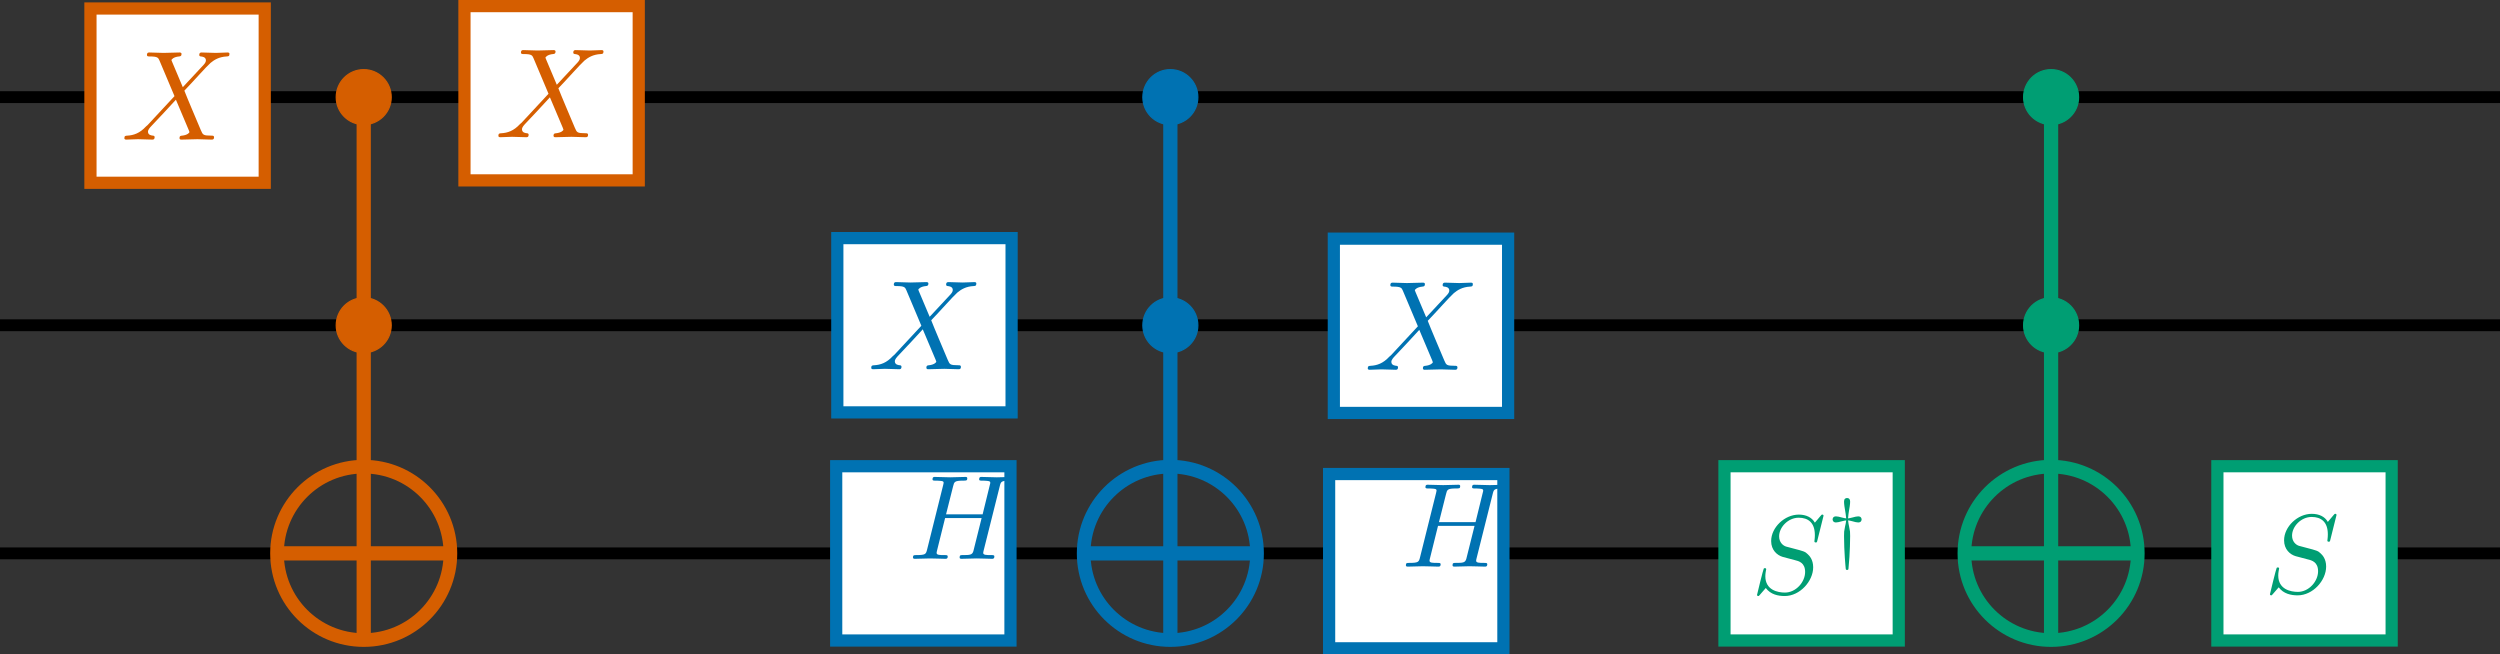 <?xml version="1.0" encoding="UTF-8" standalone="no"?>
<!-- Created with Inkscape (http://www.inkscape.org/) -->

<svg
   xmlns:dc="http://purl.org/dc/elements/1.1/"
   xmlns:cc="http://creativecommons.org/ns#"
   xmlns:rdf="http://www.w3.org/1999/02/22-rdf-syntax-ns#"
   xmlns:svg="http://www.w3.org/2000/svg"
   xmlns="http://www.w3.org/2000/svg"
   xmlns:sodipodi="http://sodipodi.sourceforge.net/DTD/sodipodi-0.dtd"
   xmlns:inkscape="http://www.inkscape.org/namespaces/inkscape"
   width="278.698mm"
   height="72.954mm"
   viewBox="0 0 278.698 72.954"
   version="1.1"
   id="svg3093"
   inkscape:version="0.92.5 (2060ec1f9f, 2020-04-08)"
   sodipodi:docname="challenge-exercise-unrolled.svg">
  <rect x="0" y="0" width="278.698" height="72.954" fill="#333333" stroke="none"/>
  <defs
     id="defs3087" />
  <sodipodi:namedview
     id="base"
     pagecolor="#ffffff"
     bordercolor="#666666"
     borderopacity="1.0"
     inkscape:pageopacity="0.0"
     inkscape:pageshadow="2"
     inkscape:zoom="1"
     inkscape:cx="415.62005"
     inkscape:cy="260.83675"
     inkscape:document-units="mm"
     inkscape:current-layer="layer1"
     showgrid="false"
     inkscape:window-width="1916"
     inkscape:window-height="1033"
     inkscape:window-x="0"
     inkscape:window-y="22"
     inkscape:window-maximized="0" />
  <g
     inkscape:label="Layer 1"
     inkscape:groupmode="layer"
     id="layer1"
     transform="translate(67.12,-117.648)">
    <path
       d="M -67.12,153.906 H 211.578"
       style="fill:none;stroke:#000000;stroke-width:1.323;stroke-linecap:butt;stroke-linejoin:miter;stroke-miterlimit:4;stroke-dasharray:none;stroke-opacity:1"
       id="path957-6-3-8-6-3-9"
       inkscape:connector-curvature="0" />
    <path
       d="M -67.12,179.336 H 211.578"
       style="fill:none;stroke:#000000;stroke-width:1.323;stroke-linecap:butt;stroke-linejoin:miter;stroke-miterlimit:4;stroke-dasharray:none;stroke-opacity:1"
       id="path959-7-61-8-7-6-3"
       inkscape:connector-curvature="0" />
    <path
       d="M -67.12,128.476 H 211.578"
       style="fill:none;stroke:#000000;stroke-width:1.323;stroke-linecap:butt;stroke-linejoin:miter;stroke-miterlimit:4;stroke-dasharray:none;stroke-opacity:1"
       id="path957-6-3-8-6-3-6-6"
       inkscape:connector-curvature="0" />
    <path
       d="M -26.574,128.744 V 189.513"
       style="fill:#000000;stroke:#d55e00;stroke-width:1.587;stroke-linecap:butt;stroke-linejoin:miter;stroke-miterlimit:4;stroke-dasharray:none;stroke-opacity:1"
       id="path1029-1-3-3-5-7-6-5-2-2"
       inkscape:connector-curvature="0" />
    <path
       d="m -23.509,153.916 c 0,1.687 -1.375,3.054 -3.066,3.054 -1.687,0 -3.062,-1.367 -3.062,-3.054 0,-1.703 1.375,-3.075 3.062,-3.075 1.691,0 3.066,1.371 3.066,3.075"
       style="fill:#d55e00;fill-opacity:1;fill-rule:nonzero;stroke:#d55e00;stroke-width:0.137;stroke-opacity:1"
       id="path1035-0-6-60-2-2-6-37"
       inkscape:connector-curvature="0" />
    <path
       d="m -16.909,179.339 c 0,-5.339 -4.327,-9.668 -9.663,-9.668 -5.34,0 -9.667,4.329 -9.667,9.668 0,5.339 4.327,9.662 9.667,9.662 5.336,0 9.663,-4.323 9.663,-9.662"
       style="fill:none;stroke:#d55e00;stroke-width:1.522;stroke-linecap:butt;stroke-linejoin:miter;stroke-miterlimit:4;stroke-dasharray:none;stroke-opacity:1"
       id="path1031-2-3-1-9-8-3-3-3-9"
       inkscape:connector-curvature="0" />
    <path
       d="m -23.509,128.486 c 0,1.687 -1.375,3.054 -3.066,3.054 -1.687,0 -3.062,-1.367 -3.062,-3.054 0,-1.703 1.375,-3.075 3.062,-3.075 1.691,0 3.066,1.371 3.066,3.075"
       style="fill:#d55e00;fill-opacity:1;fill-rule:nonzero;stroke:#d55e00;stroke-width:0.137;stroke-opacity:1"
       id="path1035-0-6-60-2-2-6-37-5"
       inkscape:connector-curvature="0" />
    <rect
       style="fill:#ffffff;fill-opacity:1;stroke:#d55e00;stroke-width:1.36;stroke-miterlimit:4;stroke-dasharray:none;stroke-dashoffset:0;stroke-opacity:1"
       id="rect3884-2-9-5-2-3-7-9-7-7-7-8-1-6-3"
       width="19.429"
       height="19.429"
       x="-57.037"
       y="118.595" />
    <g
       id="g1026-1-6"
       transform="matrix(5.097,0,0,5.097,-133.682,-61.365)"
       style="fill:#d55e00;fill-opacity:1;stroke:#d55e00;stroke-opacity:1">
      <g
         word-spacing="normal"
         letter-spacing="normal"
         font-size-adjust="none"
         font-stretch="normal"
         font-weight="normal"
         font-variant="normal"
         font-style="normal"
         stroke-miterlimit="10.433"
         xml:space="preserve"
         transform="matrix(0.056,0,0,-0.056,-9.805,60.922)"
         id="content-2-1"
         style="font-style:normal;font-variant:normal;font-weight:normal;font-stretch:normal;letter-spacing:normal;word-spacing:normal;text-anchor:start;fill:#d55e00;fill-opacity:1;fill-rule:evenodd;stroke:#d55e00;stroke-linecap:butt;stroke-linejoin:miter;stroke-miterlimit:10.433;stroke-dasharray:none;stroke-dashoffset:0;stroke-opacity:1"><path
           id="path1023-7-0"
           d="m 479.68,426.68 -4.18,9.91 c -0.15,0.41 -0.25,0.59 -0.25,0.64 0,0.31 0.85,1.25 2.94,1.45 0.5,0.05 1,0.1 1,0.96 0,0.59 -0.61,0.59 -0.75,0.59 -2.05,0 -4.19,-0.16 -6.28,-0.16 -1.25,0 -4.33,0.16 -5.58,0.16 -0.29,0 -0.9,0 -0.9,-1 0,-0.55 0.5,-0.55 1.15,-0.55 2.99,0 3.28,-0.5 3.74,-1.59 l 5.87,-13.91 -10.51,-11.31 -0.64,-0.55 c -2.44,-2.64 -4.79,-3.43 -7.33,-3.57 -0.64,-0.05 -1.1,-0.05 -1.1,-1 0,-0.05 0,-0.55 0.66,-0.55 1.48,0 3.12,0.16 4.67,0.16 1.85,0 3.8,-0.16 5.58,-0.16 0.31,0 0.91,0 0.91,1 0,0.5 -0.5,0.55 -0.6,0.55 -0.45,0.04 -2,0.14 -2,1.54 0,0.8 0.75,1.6 1.35,2.24 l 5.07,5.39 4.49,4.87 5.03,-11.9 c 0.2,-0.55 0.25,-0.6 0.25,-0.71 0,-0.39 -0.94,-1.23 -2.89,-1.43 -0.55,-0.05 -0.99,-0.11 -0.99,-0.96 0,-0.59 0.55,-0.59 0.74,-0.59 1.41,0 4.89,0.16 6.28,0.16 1.25,0 4.28,-0.16 5.53,-0.16 0.35,0 0.95,0 0.95,0.95 0,0.6 -0.5,0.6 -0.9,0.6 -3.33,0.04 -3.44,0.2 -4.28,2.18 -1.94,4.64 -5.28,12.41 -6.42,15.39 3.39,3.5 8.6,9.43 10.2,10.82 1.45,1.2 3.34,2.39 6.33,2.54 0.65,0.05 1.09,0.05 1.09,1 0,0.05 0,0.55 -0.64,0.55 -1.5,0 -3.14,-0.16 -4.69,-0.16 -1.84,0 -3.73,0.16 -5.53,0.16 -0.3,0 -0.94,0 -0.94,-1 0,-0.34 0.25,-0.5 0.6,-0.55 0.45,-0.04 2,-0.15 2,-1.54 0,-0.71 -0.55,-1.35 -0.96,-1.8 z"
           inkscape:connector-curvature="0"
           style="fill:#d55e00;fill-opacity:1;stroke:#d55e00;stroke-width:0;stroke-opacity:1" /></g>    </g>
    <rect
       style="fill:#ffffff;fill-opacity:1;stroke:#d55e00;stroke-width:1.36;stroke-miterlimit:4;stroke-dasharray:none;stroke-dashoffset:0;stroke-opacity:1"
       id="rect3884-2-9-5-2-3-7-9-7-7-7-8-1-6-32"
       width="19.429"
       height="19.429"
       x="-15.343"
       y="118.328" />
    <g
       id="g1026-1-0"
       transform="matrix(5.097,0,0,5.097,-91.988,-61.632)"
       style="fill:#d55e00;fill-opacity:1;stroke:#d55e00;stroke-opacity:1">
      <g
         word-spacing="normal"
         letter-spacing="normal"
         font-size-adjust="none"
         font-stretch="normal"
         font-weight="normal"
         font-variant="normal"
         font-style="normal"
         stroke-miterlimit="10.433"
         xml:space="preserve"
         transform="matrix(0.056,0,0,-0.056,-9.805,60.922)"
         id="content-2-6"
         style="font-style:normal;font-variant:normal;font-weight:normal;font-stretch:normal;letter-spacing:normal;word-spacing:normal;text-anchor:start;fill:#d55e00;fill-opacity:1;fill-rule:evenodd;stroke:#d55e00;stroke-linecap:butt;stroke-linejoin:miter;stroke-miterlimit:10.433;stroke-dasharray:none;stroke-dashoffset:0;stroke-opacity:1"><path
           id="path1023-7-1"
           d="m 479.68,426.68 -4.18,9.91 c -0.15,0.41 -0.25,0.59 -0.25,0.64 0,0.31 0.85,1.25 2.94,1.45 0.5,0.05 1,0.1 1,0.96 0,0.59 -0.61,0.59 -0.75,0.59 -2.05,0 -4.19,-0.16 -6.28,-0.16 -1.25,0 -4.33,0.16 -5.58,0.16 -0.29,0 -0.9,0 -0.9,-1 0,-0.55 0.5,-0.55 1.15,-0.55 2.99,0 3.28,-0.5 3.74,-1.59 l 5.87,-13.91 -10.51,-11.31 -0.64,-0.55 c -2.44,-2.64 -4.79,-3.43 -7.33,-3.57 -0.64,-0.05 -1.1,-0.05 -1.1,-1 0,-0.05 0,-0.55 0.66,-0.55 1.48,0 3.12,0.16 4.67,0.16 1.85,0 3.8,-0.16 5.58,-0.16 0.31,0 0.91,0 0.91,1 0,0.5 -0.5,0.55 -0.6,0.55 -0.45,0.04 -2,0.14 -2,1.54 0,0.8 0.75,1.6 1.35,2.24 l 5.07,5.39 4.49,4.87 5.03,-11.9 c 0.2,-0.55 0.25,-0.6 0.25,-0.71 0,-0.39 -0.94,-1.23 -2.89,-1.43 -0.55,-0.05 -0.99,-0.11 -0.99,-0.96 0,-0.59 0.55,-0.59 0.74,-0.59 1.41,0 4.89,0.16 6.28,0.16 1.25,0 4.28,-0.16 5.53,-0.16 0.35,0 0.95,0 0.95,0.95 0,0.6 -0.5,0.6 -0.9,0.6 -3.33,0.04 -3.44,0.2 -4.28,2.18 -1.94,4.64 -5.28,12.41 -6.42,15.39 3.39,3.5 8.6,9.43 10.2,10.82 1.45,1.2 3.34,2.39 6.33,2.54 0.65,0.05 1.09,0.05 1.09,1 0,0.05 0,0.55 -0.64,0.55 -1.5,0 -3.14,-0.16 -4.69,-0.16 -1.84,0 -3.73,0.16 -5.53,0.16 -0.3,0 -0.94,0 -0.94,-1 0,-0.34 0.25,-0.5 0.6,-0.55 0.45,-0.04 2,-0.15 2,-1.54 0,-0.71 -0.55,-1.35 -0.96,-1.8 z"
           inkscape:connector-curvature="0"
           style="fill:#d55e00;fill-opacity:1;stroke:#d55e00;stroke-width:0;stroke-opacity:1" /></g>    </g>
    <g
       id="g2971"
       transform="translate(-272.262,108.874)">
      <path
         inkscape:connector-curvature="0"
         id="path1029-1-3-3-5-7-6-5-2-2-5"
         style="fill:#000000;stroke:#0072b2;stroke-width:1.587;stroke-linecap:butt;stroke-linejoin:miter;stroke-miterlimit:4;stroke-dasharray:none;stroke-opacity:1"
         d="M 335.612,19.87 V 80.639" />
      <path
         inkscape:connector-curvature="0"
         id="path1035-0-6-60-2-2-6-37-4"
         style="fill:#0072b2;fill-opacity:1;fill-rule:nonzero;stroke:#0072b2;stroke-width:0.137;stroke-opacity:1"
         d="m 338.676,45.042 c 0,1.687 -1.375,3.054 -3.066,3.054 -1.687,0 -3.062,-1.367 -3.062,-3.054 0,-1.703 1.375,-3.075 3.062,-3.075 1.691,0 3.066,1.371 3.066,3.075" />
      <path
         inkscape:connector-curvature="0"
         id="path1031-2-3-1-9-8-3-3-3-9-7"
         style="fill:none;stroke:#0072b2;stroke-width:1.522;stroke-linecap:butt;stroke-linejoin:miter;stroke-miterlimit:4;stroke-dasharray:none;stroke-opacity:1"
         d="m 345.277,70.465 c 0,-5.339 -4.327,-9.668 -9.663,-9.668 -5.34,0 -9.667,4.329 -9.667,9.668 0,5.339 4.327,9.662 9.667,9.662 5.336,0 9.663,-4.323 9.663,-9.662" />
      <path
         inkscape:connector-curvature="0"
         id="path1035-0-6-60-2-2-6-37-5-6"
         style="fill:#0072b2;fill-opacity:1;fill-rule:nonzero;stroke:#0072b2;stroke-width:0.137;stroke-opacity:1"
         d="m 338.676,19.612 c 0,1.687 -1.375,3.054 -3.066,3.054 -1.687,0 -3.062,-1.367 -3.062,-3.054 0,-1.703 1.375,-3.075 3.062,-3.075 1.691,0 3.066,1.371 3.066,3.075" />
    </g>
    <g
       id="g2993"
       transform="translate(-271.547,108.874)">
      <g
         transform="translate(0,-1.94)"
         id="g2959">
        <rect
           style="fill:#ffffff;fill-opacity:1;stroke:#0072b2;stroke-width:1.36;stroke-miterlimit:4;stroke-dasharray:none;stroke-dashoffset:0;stroke-opacity:1"
           id="rect3884-2-9-5-2-3-7-9-7-7-7-8"
           width="19.429"
           height="19.429"
           x="297.645"
           y="62.688" />
        <g
           id="g12979-0"
           transform="matrix(26.83,0,0,26.83,228.78,-275.86)"
           style="fill:#0072b2;fill-opacity:1;stroke:#0072b2;stroke-opacity:1">
          <g
             word-spacing="normal"
             letter-spacing="normal"
             font-size-adjust="none"
             font-stretch="normal"
             font-weight="normal"
             font-variant="normal"
             font-style="normal"
             stroke-miterlimit="10.433"
             xml:space="preserve"
             transform="matrix(0.01,0,0,-0.01,-1.689,17.065)"
             id="g12977-4"
             style="font-style:normal;font-variant:normal;font-weight:normal;font-stretch:normal;letter-spacing:normal;word-spacing:normal;text-anchor:start;fill:#0072b2;fill-opacity:1;fill-rule:evenodd;stroke:#0072b2;stroke-linecap:butt;stroke-linejoin:miter;stroke-miterlimit:10.433;stroke-dasharray:none;stroke-dashoffset:0;stroke-opacity:1"><path
               id="path12975-2"
               d="m 493.54,436.39 0.04,0.16 0.04,0.16 0.04,0.15 0.04,0.14 0.04,0.14 0.04,0.13 0.04,0.12 0.05,0.11 0.05,0.11 0.05,0.11 0.06,0.09 0.07,0.09 0.07,0.09 0.08,0.08 0.09,0.07 0.09,0.07 0.11,0.06 0.11,0.06 0.13,0.05 0.14,0.05 0.15,0.04 0.16,0.04 0.09,0.02 0.09,0.02 0.09,0.01 0.1,0.02 0.1,0.01 0.1,0.01 0.11,0.02 0.11,0.01 0.12,0.01 h 0.12 l 0.13,0.01 0.13,0.01 0.13,0.01 h 0.14 0.14 l 0.15,0.01 h 0.15 0.16 0.16 0.17 c 1.3,0 1.69,0 1.69,1 0,0.55 -0.55,0.55 -0.7,0.55 -1.39,0 -4.97,-0.16 -6.38,-0.16 -1.44,0 -4.98,0.16 -6.42,0.16 -0.39,0 -0.95,0 -0.95,-1 0,-0.55 0.45,-0.55 1.4,-0.55 0.1,0 1.05,0 1.89,-0.09 0.89,-0.11 1.35,-0.16 1.35,-0.8 0,-0.2 -0.05,-0.31 -0.21,-0.95 l -2.98,-12.16 h -15.2 l 2.95,11.71 c 0.44,1.79 0.59,2.29 4.17,2.29 1.3,0 1.71,0 1.71,1 0,0.55 -0.55,0.55 -0.71,0.55 -1.39,0 -4.98,-0.16 -6.37,-0.16 -1.44,0 -4.99,0.16 -6.42,0.16 -0.41,0 -0.96,0 -0.96,-1 0,-0.55 0.46,-0.55 1.39,-0.55 0.11,0 1.05,0 1.91,-0.09 0.89,-0.11 1.34,-0.16 1.34,-0.8 0,-0.2 -0.06,-0.36 -0.2,-0.95 l -6.67,-26.75 c -0.5,-1.95 -0.61,-2.34 -4.55,-2.34 -0.89,0 -1.34,0 -1.34,-1 0,-0.55 0.61,-0.55 0.7,-0.55 1.39,0 4.94,0.16 6.33,0.16 1.05,0 2.14,-0.07 3.19,-0.07 1.09,0 2.18,-0.09 3.23,-0.09 0.41,0 1,0 1,1 0,0.55 -0.45,0.55 -1.39,0.55 -1.84,0 -3.23,0 -3.23,0.89 0,0.29 0.09,0.54 0.14,0.84 l 3.39,13.66 H 486 c -2.09,-8.27 -3.23,-13 -3.43,-13.75 -0.49,-1.6 -1.44,-1.64 -4.53,-1.64 -0.75,0 -1.19,0 -1.19,-1 0,-0.55 0.59,-0.55 0.69,-0.55 1.4,0 4.93,0.16 6.32,0.16 1.05,0 2.14,-0.07 3.19,-0.07 1.11,0 2.2,-0.09 3.25,-0.09 0.39,0 0.99,0 0.99,1 0,0.55 -0.44,0.55 -1.4,0.55 -1.84,0 -3.23,0 -3.23,0.89 0,0.29 0.09,0.54 0.14,0.84 z"
               inkscape:connector-curvature="0"
               style="fill:#0072b2;fill-opacity:1;stroke:#0072b2;stroke-width:0;stroke-opacity:1" /></g>        </g>
      </g>
      <g
         transform="translate(0,-1.665)"
         id="g2965">
        <rect
           style="fill:#ffffff;fill-opacity:1;stroke:#0072b2;stroke-width:1.36;stroke-miterlimit:4;stroke-dasharray:none;stroke-dashoffset:0;stroke-opacity:1"
           id="rect3884-2-9-5-2-3-7-9-7-7-7-8-1-6-32-6"
           width="19.429"
           height="19.429"
           x="297.77"
           y="36.983" />
        <g
           id="g1026-1-0-9"
           transform="matrix(5.097,0,0,5.097,221.125,-142.977)"
           style="fill:#0072b2;fill-opacity:1;stroke:#0072b2;stroke-opacity:1">
          <g
             word-spacing="normal"
             letter-spacing="normal"
             font-size-adjust="none"
             font-stretch="normal"
             font-weight="normal"
             font-variant="normal"
             font-style="normal"
             stroke-miterlimit="10.433"
             xml:space="preserve"
             transform="matrix(0.056,0,0,-0.056,-9.805,60.922)"
             id="content-2-6-3"
             style="font-style:normal;font-variant:normal;font-weight:normal;font-stretch:normal;letter-spacing:normal;word-spacing:normal;text-anchor:start;fill:#0072b2;fill-opacity:1;fill-rule:evenodd;stroke:#0072b2;stroke-linecap:butt;stroke-linejoin:miter;stroke-miterlimit:10.433;stroke-dasharray:none;stroke-dashoffset:0;stroke-opacity:1"><path
               id="path1023-7-1-7"
               d="m 479.68,426.68 -4.18,9.91 c -0.15,0.41 -0.25,0.59 -0.25,0.64 0,0.31 0.85,1.25 2.94,1.45 0.5,0.05 1,0.1 1,0.96 0,0.59 -0.61,0.59 -0.75,0.59 -2.05,0 -4.19,-0.16 -6.28,-0.16 -1.25,0 -4.33,0.16 -5.58,0.16 -0.29,0 -0.9,0 -0.9,-1 0,-0.55 0.5,-0.55 1.15,-0.55 2.99,0 3.28,-0.5 3.74,-1.59 l 5.87,-13.91 -10.51,-11.31 -0.64,-0.55 c -2.44,-2.64 -4.79,-3.43 -7.33,-3.57 -0.64,-0.05 -1.1,-0.05 -1.1,-1 0,-0.05 0,-0.55 0.66,-0.55 1.48,0 3.12,0.16 4.67,0.16 1.85,0 3.8,-0.16 5.58,-0.16 0.31,0 0.91,0 0.91,1 0,0.5 -0.5,0.55 -0.6,0.55 -0.45,0.04 -2,0.14 -2,1.54 0,0.8 0.75,1.6 1.35,2.24 l 5.07,5.39 4.49,4.87 5.03,-11.9 c 0.2,-0.55 0.25,-0.6 0.25,-0.71 0,-0.39 -0.94,-1.23 -2.89,-1.43 -0.55,-0.05 -0.99,-0.11 -0.99,-0.96 0,-0.59 0.55,-0.59 0.74,-0.59 1.41,0 4.89,0.16 6.28,0.16 1.25,0 4.28,-0.16 5.53,-0.16 0.35,0 0.95,0 0.95,0.95 0,0.6 -0.5,0.6 -0.9,0.6 -3.33,0.04 -3.44,0.2 -4.28,2.18 -1.94,4.64 -5.28,12.41 -6.42,15.39 3.39,3.5 8.6,9.43 10.2,10.82 1.45,1.2 3.34,2.39 6.33,2.54 0.65,0.05 1.09,0.05 1.09,1 0,0.05 0,0.55 -0.64,0.55 -1.5,0 -3.14,-0.16 -4.69,-0.16 -1.84,0 -3.73,0.16 -5.53,0.16 -0.3,0 -0.94,0 -0.94,-1 0,-0.34 0.25,-0.5 0.6,-0.55 0.45,-0.04 2,-0.15 2,-1.54 0,-0.71 -0.55,-1.35 -0.96,-1.8 z"
               inkscape:connector-curvature="0"
               style="fill:#0072b2;fill-opacity:1;stroke:#0072b2;stroke-width:0;stroke-opacity:1" /></g>        </g>
      </g>
    </g>
    <g
       id="g2981"
       transform="translate(-271.547,108.874)">
      <rect
         y="61.619"
         x="352.596"
         height="19.429"
         width="19.429"
         id="rect3884-2-9-5-2-3-7-9-7-7-7-8-1"
         style="fill:#ffffff;fill-opacity:1;stroke:#0072b2;stroke-width:1.36;stroke-miterlimit:4;stroke-dasharray:none;stroke-dashoffset:0;stroke-opacity:1" />
      <g
         style="fill:#0072b2;fill-opacity:1;stroke:#0072b2;stroke-opacity:1"
         transform="matrix(26.83,0,0,26.83,283.73,-276.929)"
         id="g12979-0-8">
        <g
           style="font-style:normal;font-variant:normal;font-weight:normal;font-stretch:normal;letter-spacing:normal;word-spacing:normal;text-anchor:start;fill:#0072b2;fill-opacity:1;fill-rule:evenodd;stroke:#0072b2;stroke-linecap:butt;stroke-linejoin:miter;stroke-miterlimit:10.433;stroke-dasharray:none;stroke-dashoffset:0;stroke-opacity:1"
           id="g12977-4-7"
           transform="matrix(0.01,0,0,-0.01,-1.689,17.065)"
           xml:space="preserve"
           stroke-miterlimit="10.433"
           font-style="normal"
           font-variant="normal"
           font-weight="normal"
           font-stretch="normal"
           font-size-adjust="none"
           letter-spacing="normal"
           word-spacing="normal"><path
             style="fill:#0072b2;fill-opacity:1;stroke:#0072b2;stroke-width:0;stroke-opacity:1"
             inkscape:connector-curvature="0"
             d="m 493.54,436.39 0.04,0.16 0.04,0.16 0.04,0.15 0.04,0.14 0.04,0.14 0.04,0.13 0.04,0.12 0.05,0.11 0.05,0.11 0.05,0.11 0.06,0.09 0.07,0.09 0.07,0.09 0.08,0.08 0.09,0.07 0.09,0.07 0.11,0.06 0.11,0.06 0.13,0.05 0.14,0.05 0.15,0.04 0.16,0.04 0.09,0.02 0.09,0.02 0.09,0.01 0.1,0.02 0.1,0.01 0.1,0.01 0.11,0.02 0.11,0.01 0.12,0.01 h 0.12 l 0.13,0.01 0.13,0.01 0.13,0.01 h 0.14 0.14 l 0.15,0.01 h 0.15 0.16 0.16 0.17 c 1.3,0 1.69,0 1.69,1 0,0.55 -0.55,0.55 -0.7,0.55 -1.39,0 -4.97,-0.16 -6.38,-0.16 -1.44,0 -4.98,0.16 -6.42,0.16 -0.39,0 -0.95,0 -0.95,-1 0,-0.55 0.45,-0.55 1.4,-0.55 0.1,0 1.05,0 1.89,-0.09 0.89,-0.11 1.35,-0.16 1.35,-0.8 0,-0.2 -0.05,-0.31 -0.21,-0.95 l -2.98,-12.16 h -15.2 l 2.95,11.71 c 0.44,1.79 0.59,2.29 4.17,2.29 1.3,0 1.71,0 1.71,1 0,0.55 -0.55,0.55 -0.71,0.55 -1.39,0 -4.98,-0.16 -6.37,-0.16 -1.44,0 -4.99,0.16 -6.42,0.16 -0.41,0 -0.96,0 -0.96,-1 0,-0.55 0.46,-0.55 1.39,-0.55 0.11,0 1.05,0 1.91,-0.09 0.89,-0.11 1.34,-0.16 1.34,-0.8 0,-0.2 -0.06,-0.36 -0.2,-0.95 l -6.67,-26.75 c -0.5,-1.95 -0.61,-2.34 -4.55,-2.34 -0.89,0 -1.34,0 -1.34,-1 0,-0.55 0.61,-0.55 0.7,-0.55 1.39,0 4.94,0.16 6.33,0.16 1.05,0 2.14,-0.07 3.19,-0.07 1.09,0 2.18,-0.09 3.23,-0.09 0.41,0 1,0 1,1 0,0.55 -0.45,0.55 -1.39,0.55 -1.84,0 -3.23,0 -3.23,0.89 0,0.29 0.09,0.54 0.14,0.84 l 3.39,13.66 H 486 c -2.09,-8.27 -3.23,-13 -3.43,-13.75 -0.49,-1.6 -1.44,-1.64 -4.53,-1.64 -0.75,0 -1.19,0 -1.19,-1 0,-0.55 0.59,-0.55 0.69,-0.55 1.4,0 4.93,0.16 6.32,0.16 1.05,0 2.14,-0.07 3.19,-0.07 1.11,0 2.2,-0.09 3.25,-0.09 0.39,0 0.99,0 0.99,1 0,0.55 -0.44,0.55 -1.4,0.55 -1.84,0 -3.23,0 -3.23,0.89 0,0.29 0.09,0.54 0.14,0.84 z"
             id="path12975-2-9" /></g>      </g>
      <rect
         y="35.379"
         x="353.121"
         height="19.429"
         width="19.429"
         id="rect3884-2-9-5-2-3-7-9-7-7-7-8-1-6-32-5"
         style="fill:#ffffff;fill-opacity:1;stroke:#0072b2;stroke-width:1.36;stroke-miterlimit:4;stroke-dasharray:none;stroke-dashoffset:0;stroke-opacity:1" />
      <g
         style="fill:#0072b2;fill-opacity:1;stroke:#0072b2;stroke-opacity:1"
         transform="matrix(5.097,0,0,5.097,276.477,-144.581)"
         id="g1026-1-0-2">
        <g
           style="font-style:normal;font-variant:normal;font-weight:normal;font-stretch:normal;letter-spacing:normal;word-spacing:normal;text-anchor:start;fill:#0072b2;fill-opacity:1;fill-rule:evenodd;stroke:#0072b2;stroke-linecap:butt;stroke-linejoin:miter;stroke-miterlimit:10.433;stroke-dasharray:none;stroke-dashoffset:0;stroke-opacity:1"
           id="content-2-6-5"
           transform="matrix(0.056,0,0,-0.056,-9.805,60.922)"
           xml:space="preserve"
           stroke-miterlimit="10.433"
           font-style="normal"
           font-variant="normal"
           font-weight="normal"
           font-stretch="normal"
           font-size-adjust="none"
           letter-spacing="normal"
           word-spacing="normal"><path
             style="fill:#0072b2;fill-opacity:1;stroke:#0072b2;stroke-width:0;stroke-opacity:1"
             inkscape:connector-curvature="0"
             d="m 479.68,426.68 -4.18,9.91 c -0.15,0.41 -0.25,0.59 -0.25,0.64 0,0.31 0.85,1.25 2.94,1.45 0.5,0.05 1,0.1 1,0.96 0,0.59 -0.61,0.59 -0.75,0.59 -2.05,0 -4.19,-0.16 -6.28,-0.16 -1.25,0 -4.33,0.16 -5.58,0.16 -0.29,0 -0.9,0 -0.9,-1 0,-0.55 0.5,-0.55 1.15,-0.55 2.99,0 3.28,-0.5 3.74,-1.59 l 5.87,-13.91 -10.51,-11.31 -0.64,-0.55 c -2.44,-2.64 -4.79,-3.43 -7.33,-3.57 -0.64,-0.05 -1.1,-0.05 -1.1,-1 0,-0.05 0,-0.55 0.66,-0.55 1.48,0 3.12,0.16 4.67,0.16 1.85,0 3.8,-0.16 5.58,-0.16 0.31,0 0.91,0 0.91,1 0,0.5 -0.5,0.55 -0.6,0.55 -0.45,0.04 -2,0.14 -2,1.54 0,0.8 0.75,1.6 1.35,2.24 l 5.07,5.39 4.49,4.87 5.03,-11.9 c 0.2,-0.55 0.25,-0.6 0.25,-0.71 0,-0.39 -0.94,-1.23 -2.89,-1.43 -0.55,-0.05 -0.99,-0.11 -0.99,-0.96 0,-0.59 0.55,-0.59 0.74,-0.59 1.41,0 4.89,0.16 6.28,0.16 1.25,0 4.28,-0.16 5.53,-0.16 0.35,0 0.95,0 0.95,0.95 0,0.6 -0.5,0.6 -0.9,0.6 -3.33,0.04 -3.44,0.2 -4.28,2.18 -1.94,4.64 -5.28,12.41 -6.42,15.39 3.39,3.5 8.6,9.43 10.2,10.82 1.45,1.2 3.34,2.39 6.33,2.54 0.65,0.05 1.09,0.05 1.09,1 0,0.05 0,0.55 -0.64,0.55 -1.5,0 -3.14,-0.16 -4.69,-0.16 -1.84,0 -3.73,0.16 -5.53,0.16 -0.3,0 -0.94,0 -0.94,-1 0,-0.34 0.25,-0.5 0.6,-0.55 0.45,-0.04 2,-0.15 2,-1.54 0,-0.71 -0.55,-1.35 -0.96,-1.8 z"
             id="path1023-7-1-4" /></g>      </g>
    </g>
    <rect
       style="fill:#ffffff;fill-opacity:1;stroke:#009e73;stroke-width:1.36;stroke-miterlimit:4;stroke-dasharray:none;stroke-dashoffset:0;stroke-opacity:1"
       id="rect3884-2-9-5-2-3-7-9-7-7-7-8-8"
       width="19.429"
       height="19.429"
       x="-199.501"
       y="169.621"
       transform="scale(-1,1)" />
    <rect
       style="fill:#ffffff;fill-opacity:1;stroke:#009e73;stroke-width:1.36;stroke-miterlimit:4;stroke-dasharray:none;stroke-dashoffset:0;stroke-opacity:1"
       id="rect3884-2-9-5-2-3-7-9-7-7-7-8-1-3"
       width="19.429"
       height="19.429"
       x="-144.551"
       y="169.621"
       transform="scale(-1,1)" />
    <path
       d="M 161.534,128.744 V 189.513"
       style="fill:#000000;stroke:#009e73;stroke-width:1.587;stroke-linecap:butt;stroke-linejoin:miter;stroke-miterlimit:4;stroke-dasharray:none;stroke-opacity:1"
       id="path1029-1-3-3-5-7-6-5-2-2-5-0"
       inkscape:connector-curvature="0" />
    <path
       d="m 158.47,153.916 c 0,1.687 1.375,3.054 3.066,3.054 1.687,0 3.062,-1.367 3.062,-3.054 0,-1.703 -1.375,-3.075 -3.062,-3.075 -1.691,0 -3.066,1.371 -3.066,3.075"
       style="fill:#009e73;fill-opacity:1;fill-rule:nonzero;stroke:#009e73;stroke-width:0.137;stroke-opacity:1"
       id="path1035-0-6-60-2-2-6-37-4-6"
       inkscape:connector-curvature="0" />
    <path
       d="m 151.869,179.339 c 0,-5.339 4.327,-9.668 9.663,-9.668 5.34,0 9.667,4.329 9.667,9.668 0,5.339 -4.327,9.662 -9.667,9.662 -5.336,0 -9.663,-4.323 -9.663,-9.662"
       style="fill:none;stroke:#009e73;stroke-width:1.522;stroke-linecap:butt;stroke-linejoin:miter;stroke-miterlimit:4;stroke-dasharray:none;stroke-opacity:1"
       id="path1031-2-3-1-9-8-3-3-3-9-7-8"
       inkscape:connector-curvature="0" />
    <path
       d="m 158.47,128.486 c 0,1.687 1.375,3.054 3.066,3.054 1.687,0 3.062,-1.367 3.062,-3.054 0,-1.703 -1.375,-3.075 -3.062,-3.075 -1.691,0 -3.066,1.371 -3.066,3.075"
       style="fill:#009e73;fill-opacity:1;fill-rule:nonzero;stroke:#009e73;stroke-width:0.137;stroke-opacity:1"
       id="path1035-0-6-60-2-2-6-37-5-6-9"
       inkscape:connector-curvature="0" />
    <path
       style="fill:none;stroke:#d55e00;stroke-width:1.587;stroke-linecap:butt;stroke-linejoin:miter;stroke-miterlimit:4;stroke-dasharray:none;stroke-opacity:1"
       d="m -36.315,179.336 h 19.56"
       id="path4479"
       inkscape:connector-curvature="0" />
    <path
       style="fill:none;stroke:#0072b2;stroke-width:1.587;stroke-linecap:butt;stroke-linejoin:miter;stroke-miterlimit:4;stroke-dasharray:none;stroke-opacity:1"
       d="M 53.454,179.339 H 73.015"
       id="path4479-2"
       inkscape:connector-curvature="0" />
    <path
       style="fill:none;stroke:#009e73;stroke-width:1.587;stroke-linecap:butt;stroke-linejoin:miter;stroke-miterlimit:4;stroke-dasharray:none;stroke-opacity:1"
       d="M 171.314,179.336 H 151.754"
       id="path4479-6-6"
       inkscape:connector-curvature="0" />
    <g
       id="g937"
       transform="matrix(2.411,0,0,2.411,57.86,-294.266)"
       style="fill:#009e73;fill-opacity:1">
      <g
         word-spacing="normal"
         letter-spacing="normal"
         font-size-adjust="none"
         font-stretch="normal"
         font-weight="normal"
         font-variant="normal"
         font-style="normal"
         stroke-miterlimit="10.433"
         xml:space="preserve"
         transform="matrix(0.104,0,0,-0.104,-18.238,240.541)"
         id="content"
         style="font-style:normal;font-variant:normal;font-weight:normal;font-stretch:normal;letter-spacing:normal;word-spacing:normal;text-anchor:start;fill:#009e73;fill-opacity:1;fill-rule:evenodd;stroke:#000000;stroke-linecap:butt;stroke-linejoin:miter;stroke-miterlimit:10.433;stroke-dasharray:none;stroke-dashoffset:0;stroke-opacity:1"><path
           id="path932"
           d="m 487.66,440.82 v 0.02 0.02 0.01 l -0.01,0.02 v 0.02 0.02 l -0.01,0.02 v 0.02 l -0.01,0.02 -0.01,0.02 -0.01,0.02 -0.01,0.02 -0.01,0.02 -0.01,0.02 -0.01,0.02 -0.02,0.02 -0.02,0.02 -0.01,0.02 -0.02,0.02 -0.02,0.02 -0.02,0.01 -0.03,0.02 -0.02,0.01 -0.03,0.02 -0.02,0.01 -0.03,0.01 -0.02,0.01 h -0.01 l -0.02,0.01 h -0.02 -0.01 l -0.02,0.01 h -0.02 -0.02 -0.02 -0.02 -0.02 -0.02 c -0.25,0 -0.31,-0.04 -0.9,-0.75 l -2.39,-2.84 c -1.3,2.34 -3.89,3.59 -7.13,3.59 -6.33,0 -12.3,-5.73 -12.3,-11.76 0,-4.03 2.65,-6.33 5.18,-7.06 l 5.32,-1.41 c 1.85,-0.44 4.6,-1.19 4.6,-5.28 0,-4.49 -4.1,-9.16 -8.97,-9.16 -3.19,0 -8.72,1.1 -8.72,7.27 0,1.2 0.25,2.39 0.3,2.69 0.04,0.2 0.09,0.25 0.09,0.35 0,0.5 -0.34,0.55 -0.59,0.55 -0.25,0 -0.35,-0.05 -0.5,-0.2 -0.21,-0.2 -2.99,-11.56 -2.99,-11.7 0,-0.3 0.25,-0.5 0.55,-0.5 0.25,0 0.3,0.04 0.89,0.75 l 2.45,2.82 c 2.14,-2.89 5.52,-3.57 8.41,-3.57 6.78,0 12.66,6.62 12.66,12.79 0,3.44 -1.69,5.14 -2.44,5.83 -1.14,1.16 -1.89,1.34 -6.33,2.5 -1.09,0.3 -2.89,0.8 -3.34,0.89 -1.35,0.45 -3.03,1.89 -3.03,4.53 0,4.05 3.98,8.28 8.71,8.28 4.15,0 7.18,-2.14 7.18,-7.73 0,-1.59 -0.21,-2.49 -0.21,-2.78 0,-0.05 0,-0.5 0.61,-0.5 0.5,0 0.55,0.15 0.74,1 z"
           inkscape:connector-curvature="0"
           style="fill:#009e73;fill-opacity:1;stroke-width:0" /><path
           id="path934"
           d="m 498.55,438.76 0.09,-0.01 0.09,-0.01 0.1,-0.01 0.09,-0.02 0.09,-0.01 0.1,-0.01 0.09,-0.02 0.06,-0.01 0.05,-0.01 0.05,-0.01 0.06,-0.01 0.06,-0.01 0.06,-0.01 0.06,-0.02 0.06,-0.01 0.07,-0.02 0.07,-0.01 0.07,-0.02 0.08,-0.02 0.08,-0.01 0.08,-0.02 0.08,-0.02 0.09,-0.03 0.09,-0.02 0.1,-0.02 c 1.11,-0.32 1.95,-0.53 2.61,-0.53 1.36,0 1.5,1.04 1.5,1.35 0,0.29 -0.14,1.36 -1.5,1.36 -0.66,0 -1.5,-0.2 -2.61,-0.51 -1.05,-0.28 -1.41,-0.31 -1.92,-0.39 0.06,1.22 0.31,2.69 0.48,3.76 0.14,0.71 0.45,2.47 0.45,3.69 0,1.05 -0.48,1.61 -1.36,1.61 -0.73,0 -1.35,-0.39 -1.35,-1.61 0,-1.14 0.28,-2.89 0.5,-4.08 0.06,-0.37 0.37,-2.08 0.45,-3.37 -0.53,0.08 -0.88,0.11 -1.92,0.39 -1.13,0.31 -1.96,0.51 -2.61,0.51 -1.36,0 -1.5,-1.04 -1.5,-1.36 0,-0.28 0.14,-1.35 1.5,-1.35 0.65,0 1.48,0.21 2.61,0.53 1.04,0.26 1.39,0.31 1.92,0.37 -0.08,-0.87 -0.33,-1.98 -0.5,-2.72 -0.45,-2.15 -0.45,-2.4 -0.45,-4.22 0,-6.71 0.67,-13.86 0.76,-14.56 0.05,-0.31 0.11,-0.51 0.59,-0.51 0.54,0 0.57,0.2 0.63,0.68 0,0.05 0.28,3.08 0.42,5.21 0.17,3.06 0.31,6.12 0.31,9.18 0,1.82 0,2.07 -0.48,4.3 -0.06,0.38 -0.39,1.77 -0.45,2.64 z"
           inkscape:connector-curvature="0"
           style="fill:#009e73;fill-opacity:1;stroke-width:0" /></g>    </g>
    <g
       style="font-style:normal;font-variant:normal;font-weight:normal;font-stretch:normal;letter-spacing:normal;word-spacing:normal;text-anchor:start;fill:#009e73;fill-opacity:1;fill-rule:evenodd;stroke:#000000;stroke-linecap:butt;stroke-linejoin:miter;stroke-miterlimit:10.433;stroke-dasharray:none;stroke-dashoffset:0;stroke-opacity:1"
       id="content-6"
       transform="matrix(0.251,0,0,-0.251,58.788,310.575)"
       xml:space="preserve"
       stroke-miterlimit="10.433"
       font-style="normal"
       font-variant="normal"
       font-weight="normal"
       font-stretch="normal"
       font-size-adjust="none"
       letter-spacing="normal"
       word-spacing="normal"><path
         style="fill:#009e73;fill-opacity:1;stroke-width:0"
         inkscape:connector-curvature="0"
         d="m 536.118,539.903 v 0.02 0.02 0.01 l -0.01,0.02 v 0.02 0.02 l -0.01,0.02 v 0.02 l -0.01,0.02 -0.01,0.02 -0.01,0.02 -0.01,0.02 -0.01,0.02 -0.01,0.02 -0.01,0.02 -0.02,0.02 -0.02,0.02 -0.01,0.02 -0.02,0.02 -0.02,0.02 -0.02,0.01 -0.03,0.02 -0.02,0.01 -0.03,0.02 -0.02,0.01 -0.03,0.01 -0.02,0.01 h -0.01 l -0.02,0.01 h -0.02 -0.01 l -0.02,0.01 h -0.02 -0.02 -0.02 -0.02 -0.02 -0.02 c -0.25,0 -0.31,-0.04 -0.9,-0.75 l -2.39,-2.84 c -1.3,2.34 -3.89,3.59 -7.13,3.59 -6.33,0 -12.3,-5.73 -12.3,-11.76 0,-4.03 2.65,-6.33 5.18,-7.06 l 5.32,-1.41 c 1.85,-0.44 4.6,-1.19 4.6,-5.28 0,-4.49 -4.1,-9.16 -8.97,-9.16 -3.19,0 -8.72,1.1 -8.72,7.27 0,1.2 0.25,2.39 0.3,2.69 0.04,0.2 0.09,0.25 0.09,0.35 0,0.5 -0.34,0.55 -0.59,0.55 -0.25,0 -0.35,-0.05 -0.5,-0.2 -0.21,-0.2 -2.99,-11.56 -2.99,-11.7 0,-0.3 0.25,-0.5 0.55,-0.5 0.25,0 0.3,0.04 0.89,0.75 l 2.45,2.82 c 2.14,-2.89 5.52,-3.57 8.41,-3.57 6.78,0 12.66,6.62 12.66,12.79 0,3.44 -1.69,5.14 -2.44,5.83 -1.14,1.16 -1.89,1.34 -6.33,2.5 -1.09,0.3 -2.89,0.8 -3.34,0.89 -1.35,0.45 -3.03,1.89 -3.03,4.53 0,4.05 3.98,8.28 8.71,8.28 4.15,0 7.18,-2.14 7.18,-7.73 0,-1.59 -0.21,-2.49 -0.21,-2.78 0,-0.05 0,-0.5 0.61,-0.5 0.5,0 0.55,0.15 0.74,1 z"
         id="path932-7" /></g>  </g>
</svg>

